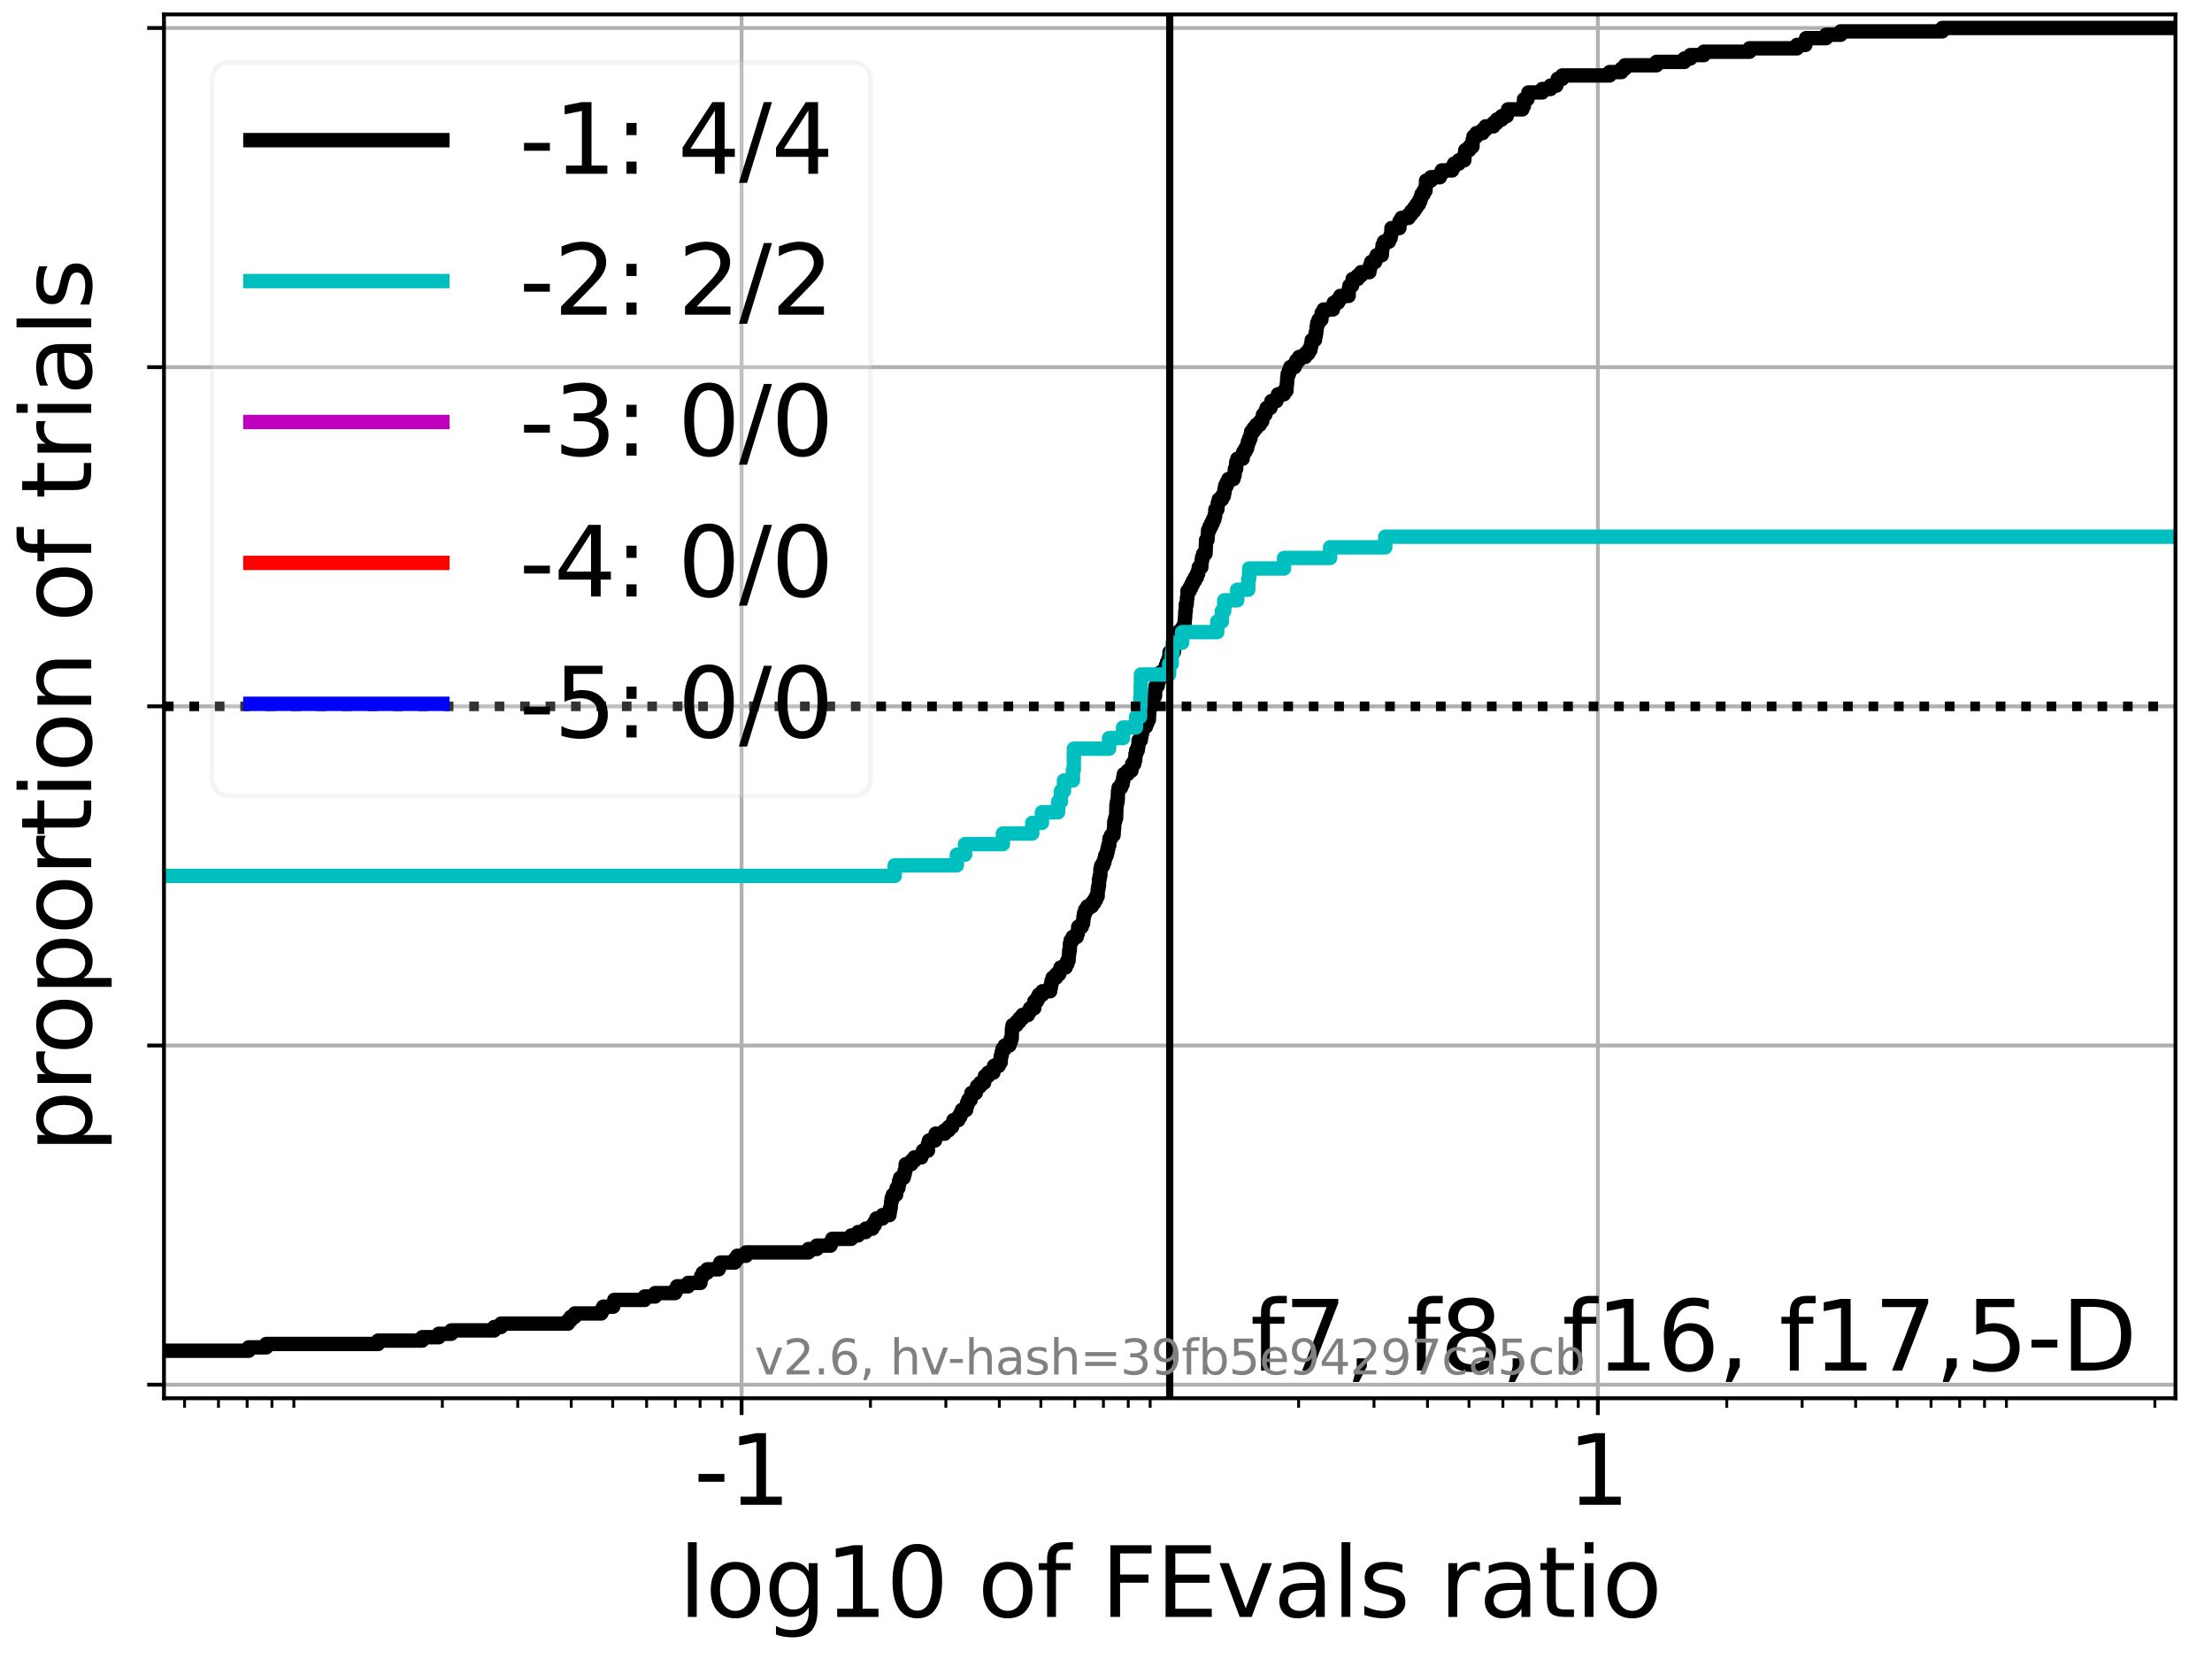 <?xml version="1.0" encoding="utf-8" standalone="no"?>
<!DOCTYPE svg PUBLIC "-//W3C//DTD SVG 1.1//EN"
  "http://www.w3.org/Graphics/SVG/1.1/DTD/svg11.dtd">
<svg xmlns:xlink="http://www.w3.org/1999/xlink" width="460.8pt" height="345.6pt" viewBox="0 0 460.8 345.6" xmlns="http://www.w3.org/2000/svg" version="1.1">
 <defs>
  <style type="text/css">*{stroke-linejoin: round; stroke-linecap: butt}</style>
 </defs>
 <g id="figure_1">
  <g id="patch_1">
   <path d="M 0 345.6 
L 460.8 345.6 
L 460.8 0 
L 0 0 
z
" style="fill: #ffffff"/>
  </g>
  <g id="axes_1">
   <g id="patch_2">
    <path d="M 34.16 291.28 
L 453.192 291.28 
L 453.192 3 
L 34.16 3 
z
" style="fill: #ffffff"/>
   </g>
   <g id="matplotlib.axis_1">
    <g id="xtick_1">
     <g id="line2d_1">
      <path d="M 154.487 291.28 
L 154.487 3 
" clip-path="url(#p3aa8462327)" style="fill: none; stroke: #b0b0b0; stroke-width: 0.8; stroke-linecap: square"/>
     </g>
     <g id="line2d_2">
      <defs>
       <path id="m2426925af8" d="M 0 0 
L 0 3.5 
" style="stroke: #000000; stroke-width: 0.8"/>
      </defs>
      <g>
       <use xlink:href="#m2426925af8" x="154.487" y="291.28" style="stroke: #000000; stroke-width: 0.8"/>
      </g>
     </g>
     <g id="text_1">
      <!-- -1 -->
      <g transform="translate(144.516 313.477) scale(0.2 -0.2)">
       <defs>
        <path id="DejaVuSans-2d" d="M 313 2009 
L 1997 2009 
L 1997 1497 
L 313 1497 
L 313 2009 
z
" transform="scale(0.016)"/>
        <path id="DejaVuSans-31" d="M 794 531 
L 1825 531 
L 1825 4091 
L 703 3866 
L 703 4441 
L 1819 4666 
L 2450 4666 
L 2450 531 
L 3481 531 
L 3481 0 
L 794 0 
L 794 531 
z
" transform="scale(0.016)"/>
       </defs>
       <use xlink:href="#DejaVuSans-2d"/>
       <use xlink:href="#DejaVuSans-31" x="36.084"/>
      </g>
     </g>
    </g>
    <g id="xtick_2">
     <g id="line2d_3">
      <path d="M 332.865 291.28 
L 332.865 3 
" clip-path="url(#p3aa8462327)" style="fill: none; stroke: #b0b0b0; stroke-width: 0.8; stroke-linecap: square"/>
     </g>
     <g id="line2d_4">
      <g>
       <use xlink:href="#m2426925af8" x="332.865" y="291.28" style="stroke: #000000; stroke-width: 0.8"/>
      </g>
     </g>
     <g id="text_2">
      <!-- 1 -->
      <g transform="translate(326.503 313.477) scale(0.2 -0.2)">
       <use xlink:href="#DejaVuSans-31"/>
      </g>
     </g>
    </g>
    <g id="xtick_3">
     <g id="line2d_5">
      <defs>
       <path id="m8477a45c87" d="M 0 0 
L 0 2 
" style="stroke: #000000; stroke-width: 0.6"/>
      </defs>
      <g>
       <use xlink:href="#m8477a45c87" x="38.448" y="291.28" style="stroke: #000000; stroke-width: 0.6"/>
      </g>
     </g>
    </g>
    <g id="xtick_4">
     <g id="line2d_6">
      <g>
       <use xlink:href="#m8477a45c87" x="45.511" y="291.28" style="stroke: #000000; stroke-width: 0.6"/>
      </g>
     </g>
    </g>
    <g id="xtick_5">
     <g id="line2d_7">
      <g>
       <use xlink:href="#m8477a45c87" x="51.482" y="291.28" style="stroke: #000000; stroke-width: 0.6"/>
      </g>
     </g>
    </g>
    <g id="xtick_6">
     <g id="line2d_8">
      <g>
       <use xlink:href="#m8477a45c87" x="56.654" y="291.28" style="stroke: #000000; stroke-width: 0.6"/>
      </g>
     </g>
    </g>
    <g id="xtick_7">
     <g id="line2d_9">
      <g>
       <use xlink:href="#m8477a45c87" x="61.216" y="291.28" style="stroke: #000000; stroke-width: 0.6"/>
      </g>
     </g>
    </g>
    <g id="xtick_8">
     <g id="line2d_10">
      <g>
       <use xlink:href="#m8477a45c87" x="92.146" y="291.28" style="stroke: #000000; stroke-width: 0.6"/>
      </g>
     </g>
    </g>
    <g id="xtick_9">
     <g id="line2d_11">
      <g>
       <use xlink:href="#m8477a45c87" x="107.851" y="291.28" style="stroke: #000000; stroke-width: 0.6"/>
      </g>
     </g>
    </g>
    <g id="xtick_10">
     <g id="line2d_12">
      <g>
       <use xlink:href="#m8477a45c87" x="118.995" y="291.28" style="stroke: #000000; stroke-width: 0.6"/>
      </g>
     </g>
    </g>
    <g id="xtick_11">
     <g id="line2d_13">
      <g>
       <use xlink:href="#m8477a45c87" x="127.638" y="291.28" style="stroke: #000000; stroke-width: 0.6"/>
      </g>
     </g>
    </g>
    <g id="xtick_12">
     <g id="line2d_14">
      <g>
       <use xlink:href="#m8477a45c87" x="134.7" y="291.28" style="stroke: #000000; stroke-width: 0.6"/>
      </g>
     </g>
    </g>
    <g id="xtick_13">
     <g id="line2d_15">
      <g>
       <use xlink:href="#m8477a45c87" x="140.671" y="291.28" style="stroke: #000000; stroke-width: 0.6"/>
      </g>
     </g>
    </g>
    <g id="xtick_14">
     <g id="line2d_16">
      <g>
       <use xlink:href="#m8477a45c87" x="145.843" y="291.28" style="stroke: #000000; stroke-width: 0.6"/>
      </g>
     </g>
    </g>
    <g id="xtick_15">
     <g id="line2d_17">
      <g>
       <use xlink:href="#m8477a45c87" x="150.406" y="291.28" style="stroke: #000000; stroke-width: 0.6"/>
      </g>
     </g>
    </g>
    <g id="xtick_16">
     <g id="line2d_18">
      <g>
       <use xlink:href="#m8477a45c87" x="181.335" y="291.28" style="stroke: #000000; stroke-width: 0.6"/>
      </g>
     </g>
    </g>
    <g id="xtick_17">
     <g id="line2d_19">
      <g>
       <use xlink:href="#m8477a45c87" x="197.041" y="291.28" style="stroke: #000000; stroke-width: 0.6"/>
      </g>
     </g>
    </g>
    <g id="xtick_18">
     <g id="line2d_20">
      <g>
       <use xlink:href="#m8477a45c87" x="208.184" y="291.28" style="stroke: #000000; stroke-width: 0.6"/>
      </g>
     </g>
    </g>
    <g id="xtick_19">
     <g id="line2d_21">
      <g>
       <use xlink:href="#m8477a45c87" x="216.827" y="291.28" style="stroke: #000000; stroke-width: 0.6"/>
      </g>
     </g>
    </g>
    <g id="xtick_20">
     <g id="line2d_22">
      <g>
       <use xlink:href="#m8477a45c87" x="223.889" y="291.28" style="stroke: #000000; stroke-width: 0.6"/>
      </g>
     </g>
    </g>
    <g id="xtick_21">
     <g id="line2d_23">
      <g>
       <use xlink:href="#m8477a45c87" x="229.86" y="291.28" style="stroke: #000000; stroke-width: 0.6"/>
      </g>
     </g>
    </g>
    <g id="xtick_22">
     <g id="line2d_24">
      <g>
       <use xlink:href="#m8477a45c87" x="235.033" y="291.28" style="stroke: #000000; stroke-width: 0.6"/>
      </g>
     </g>
    </g>
    <g id="xtick_23">
     <g id="line2d_25">
      <g>
       <use xlink:href="#m8477a45c87" x="239.595" y="291.28" style="stroke: #000000; stroke-width: 0.6"/>
      </g>
     </g>
    </g>
    <g id="xtick_24">
     <g id="line2d_26">
      <g>
       <use xlink:href="#m8477a45c87" x="270.525" y="291.28" style="stroke: #000000; stroke-width: 0.6"/>
      </g>
     </g>
    </g>
    <g id="xtick_25">
     <g id="line2d_27">
      <g>
       <use xlink:href="#m8477a45c87" x="286.23" y="291.28" style="stroke: #000000; stroke-width: 0.6"/>
      </g>
     </g>
    </g>
    <g id="xtick_26">
     <g id="line2d_28">
      <g>
       <use xlink:href="#m8477a45c87" x="297.373" y="291.28" style="stroke: #000000; stroke-width: 0.6"/>
      </g>
     </g>
    </g>
    <g id="xtick_27">
     <g id="line2d_29">
      <g>
       <use xlink:href="#m8477a45c87" x="306.017" y="291.28" style="stroke: #000000; stroke-width: 0.6"/>
      </g>
     </g>
    </g>
    <g id="xtick_28">
     <g id="line2d_30">
      <g>
       <use xlink:href="#m8477a45c87" x="313.079" y="291.28" style="stroke: #000000; stroke-width: 0.6"/>
      </g>
     </g>
    </g>
    <g id="xtick_29">
     <g id="line2d_31">
      <g>
       <use xlink:href="#m8477a45c87" x="319.05" y="291.28" style="stroke: #000000; stroke-width: 0.6"/>
      </g>
     </g>
    </g>
    <g id="xtick_30">
     <g id="line2d_32">
      <g>
       <use xlink:href="#m8477a45c87" x="324.222" y="291.28" style="stroke: #000000; stroke-width: 0.6"/>
      </g>
     </g>
    </g>
    <g id="xtick_31">
     <g id="line2d_33">
      <g>
       <use xlink:href="#m8477a45c87" x="328.784" y="291.28" style="stroke: #000000; stroke-width: 0.6"/>
      </g>
     </g>
    </g>
    <g id="xtick_32">
     <g id="line2d_34">
      <g>
       <use xlink:href="#m8477a45c87" x="359.714" y="291.28" style="stroke: #000000; stroke-width: 0.6"/>
      </g>
     </g>
    </g>
    <g id="xtick_33">
     <g id="line2d_35">
      <g>
       <use xlink:href="#m8477a45c87" x="375.42" y="291.28" style="stroke: #000000; stroke-width: 0.6"/>
      </g>
     </g>
    </g>
    <g id="xtick_34">
     <g id="line2d_36">
      <g>
       <use xlink:href="#m8477a45c87" x="386.563" y="291.28" style="stroke: #000000; stroke-width: 0.6"/>
      </g>
     </g>
    </g>
    <g id="xtick_35">
     <g id="line2d_37">
      <g>
       <use xlink:href="#m8477a45c87" x="395.206" y="291.28" style="stroke: #000000; stroke-width: 0.6"/>
      </g>
     </g>
    </g>
    <g id="xtick_36">
     <g id="line2d_38">
      <g>
       <use xlink:href="#m8477a45c87" x="402.268" y="291.28" style="stroke: #000000; stroke-width: 0.6"/>
      </g>
     </g>
    </g>
    <g id="xtick_37">
     <g id="line2d_39">
      <g>
       <use xlink:href="#m8477a45c87" x="408.239" y="291.28" style="stroke: #000000; stroke-width: 0.6"/>
      </g>
     </g>
    </g>
    <g id="xtick_38">
     <g id="line2d_40">
      <g>
       <use xlink:href="#m8477a45c87" x="413.411" y="291.28" style="stroke: #000000; stroke-width: 0.6"/>
      </g>
     </g>
    </g>
    <g id="xtick_39">
     <g id="line2d_41">
      <g>
       <use xlink:href="#m8477a45c87" x="417.974" y="291.28" style="stroke: #000000; stroke-width: 0.6"/>
      </g>
     </g>
    </g>
    <g id="xtick_40">
     <g id="line2d_42">
      <g>
       <use xlink:href="#m8477a45c87" x="448.904" y="291.28" style="stroke: #000000; stroke-width: 0.6"/>
      </g>
     </g>
    </g>
    <g id="text_3">
     <!-- log10 of FEvals ratio -->
     <g transform="translate(141.371 336.833) scale(0.2 -0.2)">
      <defs>
       <path id="DejaVuSans-6c" d="M 603 4863 
L 1178 4863 
L 1178 0 
L 603 0 
L 603 4863 
z
" transform="scale(0.016)"/>
       <path id="DejaVuSans-6f" d="M 1959 3097 
Q 1497 3097 1228 2736 
Q 959 2375 959 1747 
Q 959 1119 1226 758 
Q 1494 397 1959 397 
Q 2419 397 2687 759 
Q 2956 1122 2956 1747 
Q 2956 2369 2687 2733 
Q 2419 3097 1959 3097 
z
M 1959 3584 
Q 2709 3584 3137 3096 
Q 3566 2609 3566 1747 
Q 3566 888 3137 398 
Q 2709 -91 1959 -91 
Q 1206 -91 779 398 
Q 353 888 353 1747 
Q 353 2609 779 3096 
Q 1206 3584 1959 3584 
z
" transform="scale(0.016)"/>
       <path id="DejaVuSans-67" d="M 2906 1791 
Q 2906 2416 2648 2759 
Q 2391 3103 1925 3103 
Q 1463 3103 1205 2759 
Q 947 2416 947 1791 
Q 947 1169 1205 825 
Q 1463 481 1925 481 
Q 2391 481 2648 825 
Q 2906 1169 2906 1791 
z
M 3481 434 
Q 3481 -459 3084 -895 
Q 2688 -1331 1869 -1331 
Q 1566 -1331 1297 -1286 
Q 1028 -1241 775 -1147 
L 775 -588 
Q 1028 -725 1275 -790 
Q 1522 -856 1778 -856 
Q 2344 -856 2625 -561 
Q 2906 -266 2906 331 
L 2906 616 
Q 2728 306 2450 153 
Q 2172 0 1784 0 
Q 1141 0 747 490 
Q 353 981 353 1791 
Q 353 2603 747 3093 
Q 1141 3584 1784 3584 
Q 2172 3584 2450 3431 
Q 2728 3278 2906 2969 
L 2906 3500 
L 3481 3500 
L 3481 434 
z
" transform="scale(0.016)"/>
       <path id="DejaVuSans-30" d="M 2034 4250 
Q 1547 4250 1301 3770 
Q 1056 3291 1056 2328 
Q 1056 1369 1301 889 
Q 1547 409 2034 409 
Q 2525 409 2770 889 
Q 3016 1369 3016 2328 
Q 3016 3291 2770 3770 
Q 2525 4250 2034 4250 
z
M 2034 4750 
Q 2819 4750 3233 4129 
Q 3647 3509 3647 2328 
Q 3647 1150 3233 529 
Q 2819 -91 2034 -91 
Q 1250 -91 836 529 
Q 422 1150 422 2328 
Q 422 3509 836 4129 
Q 1250 4750 2034 4750 
z
" transform="scale(0.016)"/>
       <path id="DejaVuSans-20" transform="scale(0.016)"/>
       <path id="DejaVuSans-66" d="M 2375 4863 
L 2375 4384 
L 1825 4384 
Q 1516 4384 1395 4259 
Q 1275 4134 1275 3809 
L 1275 3500 
L 2222 3500 
L 2222 3053 
L 1275 3053 
L 1275 0 
L 697 0 
L 697 3053 
L 147 3053 
L 147 3500 
L 697 3500 
L 697 3744 
Q 697 4328 969 4595 
Q 1241 4863 1831 4863 
L 2375 4863 
z
" transform="scale(0.016)"/>
       <path id="DejaVuSans-46" d="M 628 4666 
L 3309 4666 
L 3309 4134 
L 1259 4134 
L 1259 2759 
L 3109 2759 
L 3109 2228 
L 1259 2228 
L 1259 0 
L 628 0 
L 628 4666 
z
" transform="scale(0.016)"/>
       <path id="DejaVuSans-45" d="M 628 4666 
L 3578 4666 
L 3578 4134 
L 1259 4134 
L 1259 2753 
L 3481 2753 
L 3481 2222 
L 1259 2222 
L 1259 531 
L 3634 531 
L 3634 0 
L 628 0 
L 628 4666 
z
" transform="scale(0.016)"/>
       <path id="DejaVuSans-76" d="M 191 3500 
L 800 3500 
L 1894 563 
L 2988 3500 
L 3597 3500 
L 2284 0 
L 1503 0 
L 191 3500 
z
" transform="scale(0.016)"/>
       <path id="DejaVuSans-61" d="M 2194 1759 
Q 1497 1759 1228 1600 
Q 959 1441 959 1056 
Q 959 750 1161 570 
Q 1363 391 1709 391 
Q 2188 391 2477 730 
Q 2766 1069 2766 1631 
L 2766 1759 
L 2194 1759 
z
M 3341 1997 
L 3341 0 
L 2766 0 
L 2766 531 
Q 2569 213 2275 61 
Q 1981 -91 1556 -91 
Q 1019 -91 701 211 
Q 384 513 384 1019 
Q 384 1609 779 1909 
Q 1175 2209 1959 2209 
L 2766 2209 
L 2766 2266 
Q 2766 2663 2505 2880 
Q 2244 3097 1772 3097 
Q 1472 3097 1187 3025 
Q 903 2953 641 2809 
L 641 3341 
Q 956 3463 1253 3523 
Q 1550 3584 1831 3584 
Q 2591 3584 2966 3190 
Q 3341 2797 3341 1997 
z
" transform="scale(0.016)"/>
       <path id="DejaVuSans-73" d="M 2834 3397 
L 2834 2853 
Q 2591 2978 2328 3040 
Q 2066 3103 1784 3103 
Q 1356 3103 1142 2972 
Q 928 2841 928 2578 
Q 928 2378 1081 2264 
Q 1234 2150 1697 2047 
L 1894 2003 
Q 2506 1872 2764 1633 
Q 3022 1394 3022 966 
Q 3022 478 2636 193 
Q 2250 -91 1575 -91 
Q 1294 -91 989 -36 
Q 684 19 347 128 
L 347 722 
Q 666 556 975 473 
Q 1284 391 1588 391 
Q 1994 391 2212 530 
Q 2431 669 2431 922 
Q 2431 1156 2273 1281 
Q 2116 1406 1581 1522 
L 1381 1569 
Q 847 1681 609 1914 
Q 372 2147 372 2553 
Q 372 3047 722 3315 
Q 1072 3584 1716 3584 
Q 2034 3584 2315 3537 
Q 2597 3491 2834 3397 
z
" transform="scale(0.016)"/>
       <path id="DejaVuSans-72" d="M 2631 2963 
Q 2534 3019 2420 3045 
Q 2306 3072 2169 3072 
Q 1681 3072 1420 2755 
Q 1159 2438 1159 1844 
L 1159 0 
L 581 0 
L 581 3500 
L 1159 3500 
L 1159 2956 
Q 1341 3275 1631 3429 
Q 1922 3584 2338 3584 
Q 2397 3584 2469 3576 
Q 2541 3569 2628 3553 
L 2631 2963 
z
" transform="scale(0.016)"/>
       <path id="DejaVuSans-74" d="M 1172 4494 
L 1172 3500 
L 2356 3500 
L 2356 3053 
L 1172 3053 
L 1172 1153 
Q 1172 725 1289 603 
Q 1406 481 1766 481 
L 2356 481 
L 2356 0 
L 1766 0 
Q 1100 0 847 248 
Q 594 497 594 1153 
L 594 3053 
L 172 3053 
L 172 3500 
L 594 3500 
L 594 4494 
L 1172 4494 
z
" transform="scale(0.016)"/>
       <path id="DejaVuSans-69" d="M 603 3500 
L 1178 3500 
L 1178 0 
L 603 0 
L 603 3500 
z
M 603 4863 
L 1178 4863 
L 1178 4134 
L 603 4134 
L 603 4863 
z
" transform="scale(0.016)"/>
      </defs>
      <use xlink:href="#DejaVuSans-6c"/>
      <use xlink:href="#DejaVuSans-6f" x="27.783"/>
      <use xlink:href="#DejaVuSans-67" x="88.965"/>
      <use xlink:href="#DejaVuSans-31" x="152.441"/>
      <use xlink:href="#DejaVuSans-30" x="216.064"/>
      <use xlink:href="#DejaVuSans-20" x="279.688"/>
      <use xlink:href="#DejaVuSans-6f" x="311.475"/>
      <use xlink:href="#DejaVuSans-66" x="372.656"/>
      <use xlink:href="#DejaVuSans-20" x="407.861"/>
      <use xlink:href="#DejaVuSans-46" x="439.648"/>
      <use xlink:href="#DejaVuSans-45" x="497.168"/>
      <use xlink:href="#DejaVuSans-76" x="560.352"/>
      <use xlink:href="#DejaVuSans-61" x="619.531"/>
      <use xlink:href="#DejaVuSans-6c" x="680.811"/>
      <use xlink:href="#DejaVuSans-73" x="708.594"/>
      <use xlink:href="#DejaVuSans-20" x="760.693"/>
      <use xlink:href="#DejaVuSans-72" x="792.48"/>
      <use xlink:href="#DejaVuSans-61" x="833.594"/>
      <use xlink:href="#DejaVuSans-74" x="894.873"/>
      <use xlink:href="#DejaVuSans-69" x="934.082"/>
      <use xlink:href="#DejaVuSans-6f" x="961.865"/>
     </g>
    </g>
   </g>
   <g id="matplotlib.axis_2">
    <g id="ytick_1">
     <g id="line2d_43">
      <path d="M 34.16 288.454 
L 453.192 288.454 
" clip-path="url(#p3aa8462327)" style="fill: none; stroke: #b0b0b0; stroke-width: 0.8; stroke-linecap: square"/>
     </g>
     <g id="line2d_44">
      <defs>
       <path id="m17d47f531b" d="M 0 0 
L -3.5 0 
" style="stroke: #000000; stroke-width: 0.8"/>
      </defs>
      <g>
       <use xlink:href="#m17d47f531b" x="34.16" y="288.454" style="stroke: #000000; stroke-width: 0.8"/>
      </g>
     </g>
    </g>
    <g id="ytick_2">
     <g id="line2d_45">
      <path d="M 34.16 217.797 
L 453.192 217.797 
" clip-path="url(#p3aa8462327)" style="fill: none; stroke: #b0b0b0; stroke-width: 0.8; stroke-linecap: square"/>
     </g>
     <g id="line2d_46">
      <g>
       <use xlink:href="#m17d47f531b" x="34.16" y="217.797" style="stroke: #000000; stroke-width: 0.8"/>
      </g>
     </g>
    </g>
    <g id="ytick_3">
     <g id="line2d_47">
      <path d="M 34.16 147.14 
L 453.192 147.14 
" clip-path="url(#p3aa8462327)" style="fill: none; stroke: #b0b0b0; stroke-width: 0.8; stroke-linecap: square"/>
     </g>
     <g id="line2d_48">
      <g>
       <use xlink:href="#m17d47f531b" x="34.16" y="147.14" style="stroke: #000000; stroke-width: 0.8"/>
      </g>
     </g>
    </g>
    <g id="ytick_4">
     <g id="line2d_49">
      <path d="M 34.16 76.483 
L 453.192 76.483 
" clip-path="url(#p3aa8462327)" style="fill: none; stroke: #b0b0b0; stroke-width: 0.8; stroke-linecap: square"/>
     </g>
     <g id="line2d_50">
      <g>
       <use xlink:href="#m17d47f531b" x="34.16" y="76.483" style="stroke: #000000; stroke-width: 0.8"/>
      </g>
     </g>
    </g>
    <g id="ytick_5">
     <g id="line2d_51">
      <path d="M 34.16 5.826 
L 453.192 5.826 
" clip-path="url(#p3aa8462327)" style="fill: none; stroke: #b0b0b0; stroke-width: 0.8; stroke-linecap: square"/>
     </g>
     <g id="line2d_52">
      <g>
       <use xlink:href="#m17d47f531b" x="34.16" y="5.826" style="stroke: #000000; stroke-width: 0.8"/>
      </g>
     </g>
    </g>
    <g id="text_4">
     <!-- proportion of trials -->
     <g transform="translate(19.001 240.146) rotate(-90) scale(0.2 -0.2)">
      <defs>
       <path id="DejaVuSans-70" d="M 1159 525 
L 1159 -1331 
L 581 -1331 
L 581 3500 
L 1159 3500 
L 1159 2969 
Q 1341 3281 1617 3432 
Q 1894 3584 2278 3584 
Q 2916 3584 3314 3078 
Q 3713 2572 3713 1747 
Q 3713 922 3314 415 
Q 2916 -91 2278 -91 
Q 1894 -91 1617 61 
Q 1341 213 1159 525 
z
M 3116 1747 
Q 3116 2381 2855 2742 
Q 2594 3103 2138 3103 
Q 1681 3103 1420 2742 
Q 1159 2381 1159 1747 
Q 1159 1113 1420 752 
Q 1681 391 2138 391 
Q 2594 391 2855 752 
Q 3116 1113 3116 1747 
z
" transform="scale(0.016)"/>
       <path id="DejaVuSans-6e" d="M 3513 2113 
L 3513 0 
L 2938 0 
L 2938 2094 
Q 2938 2591 2744 2837 
Q 2550 3084 2163 3084 
Q 1697 3084 1428 2787 
Q 1159 2491 1159 1978 
L 1159 0 
L 581 0 
L 581 3500 
L 1159 3500 
L 1159 2956 
Q 1366 3272 1645 3428 
Q 1925 3584 2291 3584 
Q 2894 3584 3203 3211 
Q 3513 2838 3513 2113 
z
" transform="scale(0.016)"/>
      </defs>
      <use xlink:href="#DejaVuSans-70"/>
      <use xlink:href="#DejaVuSans-72" x="63.477"/>
      <use xlink:href="#DejaVuSans-6f" x="102.34"/>
      <use xlink:href="#DejaVuSans-70" x="163.521"/>
      <use xlink:href="#DejaVuSans-6f" x="226.998"/>
      <use xlink:href="#DejaVuSans-72" x="288.18"/>
      <use xlink:href="#DejaVuSans-74" x="329.293"/>
      <use xlink:href="#DejaVuSans-69" x="368.502"/>
      <use xlink:href="#DejaVuSans-6f" x="396.285"/>
      <use xlink:href="#DejaVuSans-6e" x="457.467"/>
      <use xlink:href="#DejaVuSans-20" x="520.846"/>
      <use xlink:href="#DejaVuSans-6f" x="552.633"/>
      <use xlink:href="#DejaVuSans-66" x="613.814"/>
      <use xlink:href="#DejaVuSans-20" x="649.02"/>
      <use xlink:href="#DejaVuSans-74" x="680.807"/>
      <use xlink:href="#DejaVuSans-72" x="720.016"/>
      <use xlink:href="#DejaVuSans-69" x="761.129"/>
      <use xlink:href="#DejaVuSans-61" x="788.912"/>
      <use xlink:href="#DejaVuSans-6c" x="850.191"/>
      <use xlink:href="#DejaVuSans-73" x="877.975"/>
     </g>
    </g>
   </g>
   <g id="line2d_53">
    <path d="M 34.16 281.388 
L 51.801 281.388 
L 51.801 280.681 
L 55.465 280.681 
L 55.465 279.975 
L 78.765 279.975 
L 78.765 279.268 
L 87.957 279.268 
L 87.957 278.562 
L 91.399 278.562 
L 91.399 277.855 
L 94.004 277.855 
L 94.004 277.149 
L 102.948 277.149 
L 102.948 276.442 
L 104.367 276.442 
L 104.367 275.735 
L 118.326 275.735 
L 118.326 275.029 
L 118.917 275.029 
L 118.917 274.322 
L 119.746 274.322 
L 119.746 273.616 
L 125.255 273.616 
L 125.255 272.909 
L 125.671 272.909 
L 125.671 272.203 
L 127.74 272.203 
L 127.74 271.496 
L 127.965 271.496 
L 127.965 270.79 
L 134.295 270.79 
L 134.295 270.083 
L 136.473 270.083 
L 136.473 269.376 
L 140.634 269.376 
L 140.634 268.67 
L 141.049 268.67 
L 141.049 267.963 
L 143.343 267.963 
L 143.343 267.257 
L 145.911 267.257 
L 145.911 266.55 
L 146.048 266.55 
L 146.048 265.844 
L 146.404 265.844 
L 146.404 265.137 
L 147.302 265.137 
L 147.302 264.43 
L 149.712 264.43 
L 149.712 263.724 
L 150.068 263.724 
L 150.068 263.017 
L 153.049 263.017 
L 153.049 262.311 
L 153.58 262.311 
L 153.58 261.604 
L 155.413 261.604 
L 155.413 260.898 
L 168.427 260.898 
L 168.427 260.191 
L 170.16 260.191 
L 170.16 259.484 
L 173.012 259.484 
L 173.012 258.778 
L 173.368 258.778 
L 173.368 258.071 
L 177.333 258.071 
L 177.333 257.365 
L 178.752 257.365 
L 178.752 256.658 
L 180.336 256.658 
L 180.336 255.952 
L 181.727 255.952 
L 181.727 255.245 
L 182.204 255.245 
L 182.204 254.538 
L 182.56 254.538 
L 182.56 253.832 
L 183.849 253.832 
L 183.849 253.125 
L 185.285 253.125 
L 185.285 252.419 
L 185.399 252.419 
L 185.399 251.712 
L 185.538 251.712 
L 185.646 250.299 
L 185.746 250.299 
L 185.746 249.592 
L 186.002 249.592 
L 186.002 248.886 
L 186.677 248.886 
L 186.677 248.179 
L 186.791 248.179 
L 186.791 247.473 
L 187.166 247.473 
L 187.166 246.766 
L 187.289 246.766 
L 187.289 246.06 
L 187.514 246.06 
L 187.514 245.353 
L 188.251 245.353 
L 188.251 244.646 
L 188.442 244.646 
L 188.442 243.94 
L 188.607 243.94 
L 188.681 242.527 
L 189.838 242.527 
L 189.838 241.82 
L 190.47 241.82 
L 190.47 241.114 
L 191.92 241.114 
L 191.92 240.407 
L 192.267 240.407 
L 192.267 239.7 
L 193.301 239.7 
L 193.311 238.287 
L 193.531 238.287 
L 193.531 237.581 
L 194.788 237.581 
L 194.788 236.874 
L 194.902 236.874 
L 194.902 236.168 
L 196.792 236.168 
L 196.792 235.461 
L 197.635 235.461 
L 197.635 234.755 
L 198.336 234.755 
L 198.336 234.048 
L 198.618 234.048 
L 198.618 233.341 
L 199.64 233.341 
L 199.64 232.635 
L 200.055 232.635 
L 200.055 231.928 
L 200.379 231.928 
L 200.379 231.222 
L 201.262 231.222 
L 201.262 230.515 
L 201.423 230.515 
L 201.423 229.809 
L 201.715 229.809 
L 201.715 229.102 
L 202.227 229.102 
L 202.227 228.395 
L 202.35 228.395 
L 202.35 227.689 
L 203.27 227.689 
L 203.27 226.982 
L 203.524 226.982 
L 203.524 226.276 
L 204.204 226.276 
L 204.204 225.569 
L 205.007 225.569 
L 205.007 224.863 
L 205.163 224.863 
L 205.163 224.156 
L 205.849 224.156 
L 205.849 223.449 
L 206.934 223.449 
L 206.934 222.743 
L 207.076 222.743 
L 207.076 222.036 
L 208.054 222.036 
L 208.054 221.33 
L 208.469 221.33 
L 208.495 219.917 
L 208.671 219.917 
L 208.671 219.21 
L 208.827 219.21 
L 208.827 218.503 
L 209.325 218.503 
L 209.325 217.797 
L 210.273 217.797 
L 210.273 217.09 
L 210.555 217.09 
L 210.555 216.384 
L 210.752 216.384 
L 210.813 214.264 
L 210.932 214.264 
L 210.932 213.557 
L 211.754 213.557 
L 211.754 212.851 
L 212.364 212.851 
L 212.364 212.144 
L 212.99 212.144 
L 212.99 211.438 
L 214.164 211.438 
L 214.164 210.731 
L 214.577 210.731 
L 214.577 210.025 
L 215.46 210.025 
L 215.462 208.611 
L 216.028 208.611 
L 216.028 207.905 
L 216.413 207.905 
L 216.413 207.198 
L 217.154 207.198 
L 217.154 206.492 
L 218.773 206.492 
L 218.773 205.785 
L 218.906 205.785 
L 218.906 205.079 
L 219.04 205.079 
L 219.04 204.372 
L 219.285 204.372 
L 219.285 203.665 
L 220.005 203.665 
L 220.005 202.959 
L 220.646 202.959 
L 220.646 202.252 
L 220.928 202.252 
L 220.928 201.546 
L 221.987 201.546 
L 221.987 200.839 
L 222.343 200.839 
L 222.343 200.133 
L 222.597 200.133 
L 222.688 198.72 
L 222.73 198.72 
L 222.73 198.013 
L 222.864 198.013 
L 222.883 196.6 
L 223.044 196.6 
L 223.044 195.893 
L 223.447 195.893 
L 223.447 195.187 
L 224.3 195.187 
L 224.3 194.48 
L 224.537 194.48 
L 224.614 193.067 
L 225.354 193.067 
L 225.354 192.36 
L 225.636 192.36 
L 225.72 190.947 
L 225.834 190.947 
L 225.834 190.241 
L 226.052 190.241 
L 226.052 189.534 
L 226.513 189.534 
L 226.513 188.828 
L 227.434 188.828 
L 227.434 188.121 
L 227.956 188.121 
L 227.956 187.414 
L 228.35 187.414 
L 228.35 186.708 
L 228.666 186.708 
L 228.679 185.295 
L 228.799 185.295 
L 228.799 184.588 
L 228.933 184.588 
L 228.948 183.175 
L 229.081 183.175 
L 229.081 182.468 
L 229.215 182.468 
L 229.245 181.055 
L 229.383 181.055 
L 229.383 180.349 
L 229.798 180.349 
L 229.798 179.642 
L 230.06 179.642 
L 230.06 178.936 
L 230.234 178.936 
L 230.234 178.229 
L 230.542 178.229 
L 230.542 177.522 
L 230.72 177.522 
L 230.72 176.816 
L 230.875 176.816 
L 230.875 176.109 
L 231.076 176.109 
L 231.112 174.696 
L 231.451 174.696 
L 231.451 173.99 
L 231.971 173.99 
L 232.06 172.576 
L 232.093 172.576 
L 232.127 171.163 
L 232.294 171.163 
L 232.294 170.457 
L 232.504 170.457 
L 232.582 167.63 
L 232.691 167.63 
L 232.691 166.924 
L 232.824 166.924 
L 232.906 164.804 
L 233.02 164.804 
L 233.02 164.098 
L 233.536 164.098 
L 233.536 163.391 
L 233.855 163.391 
L 233.855 162.685 
L 233.988 162.685 
L 233.988 161.978 
L 234.122 161.978 
L 234.122 161.271 
L 234.91 161.271 
L 234.91 160.565 
L 235.687 160.565 
L 235.687 159.858 
L 235.847 159.858 
L 235.847 159.152 
L 236.289 159.152 
L 236.289 158.445 
L 236.473 158.445 
L 236.551 157.032 
L 236.69 157.032 
L 236.69 156.325 
L 237.009 156.325 
L 237.009 155.619 
L 237.124 155.619 
L 237.201 154.206 
L 237.652 154.206 
L 237.652 153.499 
L 237.77 153.499 
L 237.77 152.793 
L 237.917 152.793 
L 237.917 152.086 
L 238.109 152.086 
L 238.109 151.379 
L 238.723 151.379 
L 238.723 150.673 
L 239.013 150.673 
L 239.013 149.966 
L 239.328 149.966 
L 239.426 147.847 
L 239.54 147.847 
L 239.563 146.433 
L 240.229 146.433 
L 240.269 145.02 
L 240.615 145.02 
L 240.637 143.607 
L 240.751 143.607 
L 240.751 142.901 
L 241.163 142.901 
L 241.163 142.194 
L 241.319 142.194 
L 241.319 141.487 
L 241.62 141.487 
L 241.721 140.074 
L 242.641 140.074 
L 242.641 139.368 
L 242.868 139.368 
L 242.868 138.661 
L 243.112 138.661 
L 243.112 137.955 
L 243.431 137.955 
L 243.431 137.248 
L 243.595 137.248 
L 243.644 135.835 
L 244.544 135.835 
L 244.605 134.422 
L 244.761 134.422 
L 244.761 133.715 
L 245.357 133.715 
L 245.357 133.009 
L 245.473 133.009 
L 245.481 131.595 
L 246.179 131.595 
L 246.179 130.889 
L 246.608 130.889 
L 246.608 130.182 
L 246.743 130.182 
L 246.843 128.769 
L 246.877 128.769 
L 246.924 127.356 
L 247.01 127.356 
L 247.023 125.943 
L 247.21 125.943 
L 247.272 124.53 
L 247.359 124.53 
L 247.366 123.117 
L 247.827 123.117 
L 247.827 122.41 
L 248.183 122.41 
L 248.183 121.704 
L 248.52 121.704 
L 248.52 120.997 
L 248.923 120.997 
L 248.923 120.29 
L 249.317 120.29 
L 249.317 119.584 
L 249.589 119.584 
L 249.589 118.877 
L 249.732 118.877 
L 249.732 118.171 
L 250.252 118.171 
L 250.306 116.758 
L 250.42 116.758 
L 250.42 116.051 
L 250.659 116.051 
L 250.659 115.344 
L 251.129 115.344 
L 251.224 113.225 
L 251.243 113.225 
L 251.243 112.518 
L 251.529 112.518 
L 251.632 111.105 
L 251.671 111.105 
L 251.671 110.398 
L 251.962 110.398 
L 251.962 109.692 
L 252.31 109.692 
L 252.31 108.985 
L 252.658 108.985 
L 252.658 108.279 
L 252.958 108.279 
L 252.958 107.572 
L 253.133 107.572 
L 253.182 106.159 
L 253.597 106.159 
L 253.693 104.746 
L 253.885 104.746 
L 253.885 104.039 
L 254.567 104.039 
L 254.567 103.333 
L 254.945 103.333 
L 254.945 102.626 
L 255.078 102.626 
L 255.078 101.92 
L 255.212 101.92 
L 255.212 101.213 
L 255.532 101.213 
L 255.532 100.506 
L 255.892 100.506 
L 255.892 99.8 
L 256.941 99.8 
L 256.941 99.093 
L 257.177 99.093 
L 257.253 97.68 
L 257.517 97.68 
L 257.535 96.267 
L 257.763 96.267 
L 257.763 95.56 
L 258.86 95.56 
L 258.86 94.854 
L 258.997 94.854 
L 258.997 94.147 
L 259.412 94.147 
L 259.412 93.441 
L 259.788 93.441 
L 259.788 92.734 
L 259.962 92.734 
L 259.962 92.028 
L 260.224 92.028 
L 260.224 91.321 
L 260.5 91.321 
L 260.5 90.615 
L 260.64 90.615 
L 260.64 89.908 
L 261.144 89.908 
L 261.144 89.201 
L 261.707 89.201 
L 261.707 88.495 
L 262.441 88.495 
L 262.441 87.788 
L 262.934 87.788 
L 262.934 87.082 
L 263.104 87.082 
L 263.104 86.375 
L 263.586 86.375 
L 263.586 85.669 
L 263.868 85.669 
L 263.868 84.962 
L 264.67 84.962 
L 264.67 84.255 
L 264.855 84.255 
L 264.855 83.549 
L 265.905 83.549 
L 265.905 82.842 
L 266.221 82.842 
L 266.221 82.136 
L 267.477 82.136 
L 267.477 81.429 
L 267.982 81.429 
L 268.053 80.016 
L 268.116 80.016 
L 268.167 78.603 
L 268.249 78.603 
L 268.249 77.896 
L 268.521 77.896 
L 268.521 77.19 
L 268.775 77.19 
L 268.775 76.483 
L 269.692 76.483 
L 269.692 75.777 
L 270.057 75.777 
L 270.057 75.07 
L 270.613 75.07 
L 270.613 74.363 
L 271.898 74.363 
L 271.898 73.657 
L 272.559 73.657 
L 272.559 72.95 
L 272.975 72.95 
L 272.975 72.244 
L 273.134 72.244 
L 273.134 71.537 
L 273.268 71.537 
L 273.268 70.831 
L 273.925 70.831 
L 273.925 70.124 
L 274.058 70.124 
L 274.058 69.417 
L 274.192 69.417 
L 274.287 68.004 
L 274.401 68.004 
L 274.401 67.298 
L 274.688 67.298 
L 274.688 66.591 
L 275.269 66.591 
L 275.33 65.178 
L 275.74 65.178 
L 275.74 64.471 
L 277.68 64.471 
L 277.68 63.765 
L 277.841 63.765 
L 277.841 63.058 
L 278.733 63.058 
L 278.733 62.352 
L 279.209 62.352 
L 279.209 61.645 
L 280.946 61.645 
L 280.976 60.232 
L 281.102 60.232 
L 281.102 59.525 
L 281.663 59.525 
L 281.663 58.819 
L 281.784 58.819 
L 281.784 58.112 
L 282.836 58.112 
L 282.836 57.406 
L 283.531 57.406 
L 283.531 56.699 
L 285.264 56.699 
L 285.264 55.993 
L 285.412 55.993 
L 285.412 55.286 
L 285.628 55.286 
L 285.628 54.58 
L 286.464 54.58 
L 286.464 53.873 
L 286.791 53.873 
L 286.791 53.166 
L 287.849 53.166 
L 287.942 51.753 
L 288.018 51.753 
L 288.018 51.047 
L 288.303 51.047 
L 288.303 50.34 
L 289.342 50.34 
L 289.342 49.634 
L 289.679 49.634 
L 289.679 48.927 
L 289.835 48.927 
L 289.865 47.514 
L 291.512 47.514 
L 291.539 46.101 
L 291.953 46.101 
L 291.953 45.394 
L 293.445 45.394 
L 293.445 44.688 
L 293.997 44.688 
L 293.997 43.981 
L 294.598 43.981 
L 294.598 43.274 
L 295.081 43.274 
L 295.081 42.568 
L 295.581 42.568 
L 295.581 41.861 
L 295.903 41.861 
L 295.903 41.155 
L 296.133 41.155 
L 296.133 40.448 
L 296.569 40.448 
L 296.569 39.742 
L 296.956 39.742 
L 297.036 38.328 
L 297.073 38.328 
L 297.073 37.622 
L 298.086 37.622 
L 298.086 36.915 
L 299.953 36.915 
L 299.953 36.209 
L 300.353 36.209 
L 300.353 35.502 
L 302.512 35.502 
L 302.512 34.796 
L 302.902 34.796 
L 302.902 34.089 
L 303.901 34.089 
L 303.901 33.382 
L 305.049 33.382 
L 305.129 31.969 
L 305.25 31.969 
L 305.25 31.263 
L 306.072 31.263 
L 306.072 30.556 
L 306.742 30.556 
L 306.786 29.143 
L 306.942 29.143 
L 306.942 28.436 
L 307.564 28.436 
L 307.564 27.73 
L 308.845 27.73 
L 308.845 27.023 
L 309.476 27.023 
L 309.476 26.317 
L 311.104 26.317 
L 311.104 25.61 
L 311.822 25.61 
L 311.822 24.904 
L 312.828 24.904 
L 312.828 24.197 
L 313.88 24.197 
L 313.88 23.49 
L 314.143 23.49 
L 314.143 22.784 
L 317.13 22.784 
L 317.13 22.077 
L 317.464 22.077 
L 317.486 20.664 
L 318.208 20.664 
L 318.208 19.958 
L 318.397 19.958 
L 318.397 19.251 
L 321.282 19.251 
L 321.282 18.545 
L 322.997 18.545 
L 322.997 17.838 
L 324.212 17.838 
L 324.212 17.131 
L 324.489 17.131 
L 324.489 16.425 
L 325.439 16.425 
L 325.439 15.718 
L 335.315 15.718 
L 335.315 15.012 
L 337.774 15.012 
L 337.774 14.305 
L 338.507 14.305 
L 338.507 13.599 
L 345.081 13.599 
L 345.081 12.892 
L 350.896 12.892 
L 350.896 12.185 
L 352.123 12.185 
L 352.123 11.479 
L 354.931 11.479 
L 354.931 10.772 
L 364.458 10.772 
L 364.458 10.066 
L 374.352 10.066 
L 374.352 9.359 
L 376.089 9.359 
L 376.089 8.653 
L 376.245 8.653 
L 376.245 7.946 
L 380.408 7.946 
L 380.408 7.239 
L 383.446 7.239 
L 383.446 6.533 
L 404.619 6.533 
L 404.619 5.826 
L 453.192 5.826 
L 453.192 5.826 
" clip-path="url(#p3aa8462327)" style="fill: none; stroke: #000000; stroke-width: 3; stroke-linecap: square"/>
   </g>
   <g id="line2d_54">
    <path clip-path="url(#p3aa8462327)" style="fill: none; stroke: #000000; stroke-width: 3; stroke-linecap: square"/>
   </g>
   <g id="line2d_55">
    <path d="M 34.16 182.468 
L 186.385 182.468 
L 186.385 180.26 
L 199.33 180.26 
L 199.33 178.052 
L 201.043 178.052 
L 201.043 175.844 
L 208.926 175.844 
L 208.926 173.636 
L 215.035 173.636 
L 215.035 171.428 
L 217.05 171.428 
L 217.05 169.22 
L 220.417 169.22 
L 220.417 167.012 
L 221.001 167.012 
L 221.001 164.804 
L 221.639 164.804 
L 221.639 162.596 
L 223.504 162.596 
L 223.504 160.388 
L 223.691 160.388 
L 223.691 158.18 
L 223.705 158.18 
L 223.705 155.972 
L 231.041 155.972 
L 231.041 153.764 
L 233.946 153.764 
L 233.946 151.556 
L 236.651 151.556 
L 236.651 149.348 
L 237.495 149.348 
L 237.495 147.14 
L 237.571 147.14 
L 237.571 144.932 
L 237.645 144.932 
L 237.645 142.724 
L 237.683 142.724 
L 237.683 140.516 
L 243.542 140.516 
L 243.542 138.308 
L 244.099 138.308 
L 244.099 136.1 
L 244.287 136.1 
L 244.287 133.892 
L 246.247 133.892 
L 246.247 131.684 
L 253.577 131.684 
L 253.577 129.476 
L 254.544 129.476 
L 254.544 127.268 
L 255.033 127.268 
L 255.033 125.06 
L 257.737 125.06 
L 257.737 122.852 
L 260.031 122.852 
L 260.031 120.644 
L 260.218 120.644 
L 260.218 118.436 
L 267.489 118.436 
L 267.489 116.228 
L 277.085 116.228 
L 277.085 114.02 
L 288.576 114.02 
L 288.576 111.812 
L 453.192 111.812 
" clip-path="url(#p3aa8462327)" style="fill: none; stroke: #00bfbf; stroke-width: 3; stroke-linecap: square"/>
   </g>
   <g id="line2d_56">
    <path clip-path="url(#p3aa8462327)" style="fill: none; stroke: #00bfbf; stroke-width: 3; stroke-linecap: square"/>
   </g>
   <g id="line2d_57"/>
   <g id="line2d_58"/>
   <g id="line2d_59"/>
   <g id="line2d_60">
    <path d="M 243.676 291.28 
L 243.676 3 
" clip-path="url(#p3aa8462327)" style="fill: none; stroke: #000000; stroke-width: 1.5; stroke-linecap: square"/>
   </g>
   <g id="line2d_61">
    <path d="M 34.16 147.14 
L 453.192 147.14 
" clip-path="url(#p3aa8462327)" style="fill: none; stroke-dasharray: 2,3.3; stroke-dashoffset: 0; stroke: #000000; stroke-width: 2"/>
   </g>
   <g id="patch_3">
    <path d="M 34.16 291.28 
L 34.16 3 
" style="fill: none; stroke: #000000; stroke-width: 0.8; stroke-linejoin: miter; stroke-linecap: square"/>
   </g>
   <g id="patch_4">
    <path d="M 453.192 291.28 
L 453.192 3 
" style="fill: none; stroke: #000000; stroke-width: 0.8; stroke-linejoin: miter; stroke-linecap: square"/>
   </g>
   <g id="patch_5">
    <path d="M 34.16 291.28 
L 453.192 291.28 
" style="fill: none; stroke: #000000; stroke-width: 0.8; stroke-linejoin: miter; stroke-linecap: square"/>
   </g>
   <g id="patch_6">
    <path d="M 34.16 3 
L 453.192 3 
" style="fill: none; stroke: #000000; stroke-width: 0.8; stroke-linejoin: miter; stroke-linecap: square"/>
   </g>
   <g id="text_5">
    <!-- f7, f8, f16, f17,5-D -->
    <g transform="translate(260.464 285.514) scale(0.2 -0.2)">
     <defs>
      <path id="DejaVuSans-37" d="M 525 4666 
L 3525 4666 
L 3525 4397 
L 1831 0 
L 1172 0 
L 2766 4134 
L 525 4134 
L 525 4666 
z
" transform="scale(0.016)"/>
      <path id="DejaVuSans-2c" d="M 750 794 
L 1409 794 
L 1409 256 
L 897 -744 
L 494 -744 
L 750 256 
L 750 794 
z
" transform="scale(0.016)"/>
      <path id="DejaVuSans-38" d="M 2034 2216 
Q 1584 2216 1326 1975 
Q 1069 1734 1069 1313 
Q 1069 891 1326 650 
Q 1584 409 2034 409 
Q 2484 409 2743 651 
Q 3003 894 3003 1313 
Q 3003 1734 2745 1975 
Q 2488 2216 2034 2216 
z
M 1403 2484 
Q 997 2584 770 2862 
Q 544 3141 544 3541 
Q 544 4100 942 4425 
Q 1341 4750 2034 4750 
Q 2731 4750 3128 4425 
Q 3525 4100 3525 3541 
Q 3525 3141 3298 2862 
Q 3072 2584 2669 2484 
Q 3125 2378 3379 2068 
Q 3634 1759 3634 1313 
Q 3634 634 3220 271 
Q 2806 -91 2034 -91 
Q 1263 -91 848 271 
Q 434 634 434 1313 
Q 434 1759 690 2068 
Q 947 2378 1403 2484 
z
M 1172 3481 
Q 1172 3119 1398 2916 
Q 1625 2713 2034 2713 
Q 2441 2713 2670 2916 
Q 2900 3119 2900 3481 
Q 2900 3844 2670 4047 
Q 2441 4250 2034 4250 
Q 1625 4250 1398 4047 
Q 1172 3844 1172 3481 
z
" transform="scale(0.016)"/>
      <path id="DejaVuSans-36" d="M 2113 2584 
Q 1688 2584 1439 2293 
Q 1191 2003 1191 1497 
Q 1191 994 1439 701 
Q 1688 409 2113 409 
Q 2538 409 2786 701 
Q 3034 994 3034 1497 
Q 3034 2003 2786 2293 
Q 2538 2584 2113 2584 
z
M 3366 4563 
L 3366 3988 
Q 3128 4100 2886 4159 
Q 2644 4219 2406 4219 
Q 1781 4219 1451 3797 
Q 1122 3375 1075 2522 
Q 1259 2794 1537 2939 
Q 1816 3084 2150 3084 
Q 2853 3084 3261 2657 
Q 3669 2231 3669 1497 
Q 3669 778 3244 343 
Q 2819 -91 2113 -91 
Q 1303 -91 875 529 
Q 447 1150 447 2328 
Q 447 3434 972 4092 
Q 1497 4750 2381 4750 
Q 2619 4750 2861 4703 
Q 3103 4656 3366 4563 
z
" transform="scale(0.016)"/>
      <path id="DejaVuSans-35" d="M 691 4666 
L 3169 4666 
L 3169 4134 
L 1269 4134 
L 1269 2991 
Q 1406 3038 1543 3061 
Q 1681 3084 1819 3084 
Q 2600 3084 3056 2656 
Q 3513 2228 3513 1497 
Q 3513 744 3044 326 
Q 2575 -91 1722 -91 
Q 1428 -91 1123 -41 
Q 819 9 494 109 
L 494 744 
Q 775 591 1075 516 
Q 1375 441 1709 441 
Q 2250 441 2565 725 
Q 2881 1009 2881 1497 
Q 2881 1984 2565 2268 
Q 2250 2553 1709 2553 
Q 1456 2553 1204 2497 
Q 953 2441 691 2322 
L 691 4666 
z
" transform="scale(0.016)"/>
      <path id="DejaVuSans-44" d="M 1259 4147 
L 1259 519 
L 2022 519 
Q 2988 519 3436 956 
Q 3884 1394 3884 2338 
Q 3884 3275 3436 3711 
Q 2988 4147 2022 4147 
L 1259 4147 
z
M 628 4666 
L 1925 4666 
Q 3281 4666 3915 4102 
Q 4550 3538 4550 2338 
Q 4550 1131 3912 565 
Q 3275 0 1925 0 
L 628 0 
L 628 4666 
z
" transform="scale(0.016)"/>
     </defs>
     <use xlink:href="#DejaVuSans-66"/>
     <use xlink:href="#DejaVuSans-37" x="35.205"/>
     <use xlink:href="#DejaVuSans-2c" x="98.828"/>
     <use xlink:href="#DejaVuSans-20" x="130.615"/>
     <use xlink:href="#DejaVuSans-66" x="162.402"/>
     <use xlink:href="#DejaVuSans-38" x="197.607"/>
     <use xlink:href="#DejaVuSans-2c" x="261.23"/>
     <use xlink:href="#DejaVuSans-20" x="293.018"/>
     <use xlink:href="#DejaVuSans-66" x="324.805"/>
     <use xlink:href="#DejaVuSans-31" x="360.01"/>
     <use xlink:href="#DejaVuSans-36" x="423.633"/>
     <use xlink:href="#DejaVuSans-2c" x="487.256"/>
     <use xlink:href="#DejaVuSans-20" x="519.043"/>
     <use xlink:href="#DejaVuSans-66" x="550.83"/>
     <use xlink:href="#DejaVuSans-31" x="586.035"/>
     <use xlink:href="#DejaVuSans-37" x="649.658"/>
     <use xlink:href="#DejaVuSans-2c" x="713.281"/>
     <use xlink:href="#DejaVuSans-35" x="745.068"/>
     <use xlink:href="#DejaVuSans-2d" x="808.691"/>
     <use xlink:href="#DejaVuSans-44" x="844.775"/>
    </g>
   </g>
   <g id="text_6">
    <!-- v2.6, hv-hash=39fb5e94297ca5cb -->
    <g style="fill: #808080" transform="translate(157.211 286.318) scale(0.1 -0.1)">
     <defs>
      <path id="DejaVuSans-32" d="M 1228 531 
L 3431 531 
L 3431 0 
L 469 0 
L 469 531 
Q 828 903 1448 1529 
Q 2069 2156 2228 2338 
Q 2531 2678 2651 2914 
Q 2772 3150 2772 3378 
Q 2772 3750 2511 3984 
Q 2250 4219 1831 4219 
Q 1534 4219 1204 4116 
Q 875 4013 500 3803 
L 500 4441 
Q 881 4594 1212 4672 
Q 1544 4750 1819 4750 
Q 2544 4750 2975 4387 
Q 3406 4025 3406 3419 
Q 3406 3131 3298 2873 
Q 3191 2616 2906 2266 
Q 2828 2175 2409 1742 
Q 1991 1309 1228 531 
z
" transform="scale(0.016)"/>
      <path id="DejaVuSans-2e" d="M 684 794 
L 1344 794 
L 1344 0 
L 684 0 
L 684 794 
z
" transform="scale(0.016)"/>
      <path id="DejaVuSans-68" d="M 3513 2113 
L 3513 0 
L 2938 0 
L 2938 2094 
Q 2938 2591 2744 2837 
Q 2550 3084 2163 3084 
Q 1697 3084 1428 2787 
Q 1159 2491 1159 1978 
L 1159 0 
L 581 0 
L 581 4863 
L 1159 4863 
L 1159 2956 
Q 1366 3272 1645 3428 
Q 1925 3584 2291 3584 
Q 2894 3584 3203 3211 
Q 3513 2838 3513 2113 
z
" transform="scale(0.016)"/>
      <path id="DejaVuSans-3d" d="M 678 2906 
L 4684 2906 
L 4684 2381 
L 678 2381 
L 678 2906 
z
M 678 1631 
L 4684 1631 
L 4684 1100 
L 678 1100 
L 678 1631 
z
" transform="scale(0.016)"/>
      <path id="DejaVuSans-33" d="M 2597 2516 
Q 3050 2419 3304 2112 
Q 3559 1806 3559 1356 
Q 3559 666 3084 287 
Q 2609 -91 1734 -91 
Q 1441 -91 1130 -33 
Q 819 25 488 141 
L 488 750 
Q 750 597 1062 519 
Q 1375 441 1716 441 
Q 2309 441 2620 675 
Q 2931 909 2931 1356 
Q 2931 1769 2642 2001 
Q 2353 2234 1838 2234 
L 1294 2234 
L 1294 2753 
L 1863 2753 
Q 2328 2753 2575 2939 
Q 2822 3125 2822 3475 
Q 2822 3834 2567 4026 
Q 2313 4219 1838 4219 
Q 1578 4219 1281 4162 
Q 984 4106 628 3988 
L 628 4550 
Q 988 4650 1302 4700 
Q 1616 4750 1894 4750 
Q 2613 4750 3031 4423 
Q 3450 4097 3450 3541 
Q 3450 3153 3228 2886 
Q 3006 2619 2597 2516 
z
" transform="scale(0.016)"/>
      <path id="DejaVuSans-39" d="M 703 97 
L 703 672 
Q 941 559 1184 500 
Q 1428 441 1663 441 
Q 2288 441 2617 861 
Q 2947 1281 2994 2138 
Q 2813 1869 2534 1725 
Q 2256 1581 1919 1581 
Q 1219 1581 811 2004 
Q 403 2428 403 3163 
Q 403 3881 828 4315 
Q 1253 4750 1959 4750 
Q 2769 4750 3195 4129 
Q 3622 3509 3622 2328 
Q 3622 1225 3098 567 
Q 2575 -91 1691 -91 
Q 1453 -91 1209 -44 
Q 966 3 703 97 
z
M 1959 2075 
Q 2384 2075 2632 2365 
Q 2881 2656 2881 3163 
Q 2881 3666 2632 3958 
Q 2384 4250 1959 4250 
Q 1534 4250 1286 3958 
Q 1038 3666 1038 3163 
Q 1038 2656 1286 2365 
Q 1534 2075 1959 2075 
z
" transform="scale(0.016)"/>
      <path id="DejaVuSans-62" d="M 3116 1747 
Q 3116 2381 2855 2742 
Q 2594 3103 2138 3103 
Q 1681 3103 1420 2742 
Q 1159 2381 1159 1747 
Q 1159 1113 1420 752 
Q 1681 391 2138 391 
Q 2594 391 2855 752 
Q 3116 1113 3116 1747 
z
M 1159 2969 
Q 1341 3281 1617 3432 
Q 1894 3584 2278 3584 
Q 2916 3584 3314 3078 
Q 3713 2572 3713 1747 
Q 3713 922 3314 415 
Q 2916 -91 2278 -91 
Q 1894 -91 1617 61 
Q 1341 213 1159 525 
L 1159 0 
L 581 0 
L 581 4863 
L 1159 4863 
L 1159 2969 
z
" transform="scale(0.016)"/>
      <path id="DejaVuSans-65" d="M 3597 1894 
L 3597 1613 
L 953 1613 
Q 991 1019 1311 708 
Q 1631 397 2203 397 
Q 2534 397 2845 478 
Q 3156 559 3463 722 
L 3463 178 
Q 3153 47 2828 -22 
Q 2503 -91 2169 -91 
Q 1331 -91 842 396 
Q 353 884 353 1716 
Q 353 2575 817 3079 
Q 1281 3584 2069 3584 
Q 2775 3584 3186 3129 
Q 3597 2675 3597 1894 
z
M 3022 2063 
Q 3016 2534 2758 2815 
Q 2500 3097 2075 3097 
Q 1594 3097 1305 2825 
Q 1016 2553 972 2059 
L 3022 2063 
z
" transform="scale(0.016)"/>
      <path id="DejaVuSans-34" d="M 2419 4116 
L 825 1625 
L 2419 1625 
L 2419 4116 
z
M 2253 4666 
L 3047 4666 
L 3047 1625 
L 3713 1625 
L 3713 1100 
L 3047 1100 
L 3047 0 
L 2419 0 
L 2419 1100 
L 313 1100 
L 313 1709 
L 2253 4666 
z
" transform="scale(0.016)"/>
      <path id="DejaVuSans-63" d="M 3122 3366 
L 3122 2828 
Q 2878 2963 2633 3030 
Q 2388 3097 2138 3097 
Q 1578 3097 1268 2742 
Q 959 2388 959 1747 
Q 959 1106 1268 751 
Q 1578 397 2138 397 
Q 2388 397 2633 464 
Q 2878 531 3122 666 
L 3122 134 
Q 2881 22 2623 -34 
Q 2366 -91 2075 -91 
Q 1284 -91 818 406 
Q 353 903 353 1747 
Q 353 2603 823 3093 
Q 1294 3584 2113 3584 
Q 2378 3584 2631 3529 
Q 2884 3475 3122 3366 
z
" transform="scale(0.016)"/>
     </defs>
     <use xlink:href="#DejaVuSans-76"/>
     <use xlink:href="#DejaVuSans-32" x="59.18"/>
     <use xlink:href="#DejaVuSans-2e" x="122.803"/>
     <use xlink:href="#DejaVuSans-36" x="154.59"/>
     <use xlink:href="#DejaVuSans-2c" x="218.213"/>
     <use xlink:href="#DejaVuSans-20" x="250"/>
     <use xlink:href="#DejaVuSans-68" x="281.787"/>
     <use xlink:href="#DejaVuSans-76" x="345.166"/>
     <use xlink:href="#DejaVuSans-2d" x="401.721"/>
     <use xlink:href="#DejaVuSans-68" x="437.805"/>
     <use xlink:href="#DejaVuSans-61" x="501.184"/>
     <use xlink:href="#DejaVuSans-73" x="562.463"/>
     <use xlink:href="#DejaVuSans-68" x="614.562"/>
     <use xlink:href="#DejaVuSans-3d" x="677.941"/>
     <use xlink:href="#DejaVuSans-33" x="761.73"/>
     <use xlink:href="#DejaVuSans-39" x="825.354"/>
     <use xlink:href="#DejaVuSans-66" x="888.977"/>
     <use xlink:href="#DejaVuSans-62" x="924.182"/>
     <use xlink:href="#DejaVuSans-35" x="987.658"/>
     <use xlink:href="#DejaVuSans-65" x="1051.281"/>
     <use xlink:href="#DejaVuSans-39" x="1112.805"/>
     <use xlink:href="#DejaVuSans-34" x="1176.428"/>
     <use xlink:href="#DejaVuSans-32" x="1240.051"/>
     <use xlink:href="#DejaVuSans-39" x="1303.674"/>
     <use xlink:href="#DejaVuSans-37" x="1367.297"/>
     <use xlink:href="#DejaVuSans-63" x="1430.92"/>
     <use xlink:href="#DejaVuSans-61" x="1485.9"/>
     <use xlink:href="#DejaVuSans-35" x="1547.18"/>
     <use xlink:href="#DejaVuSans-63" x="1610.803"/>
     <use xlink:href="#DejaVuSans-62" x="1665.783"/>
    </g>
   </g>
   <g id="legend_1">
    <g id="patch_7">
     <path d="M 48.16 165.781 
L 177.382 165.781 
Q 181.382 165.781 181.382 161.781 
L 181.382 17 
Q 181.382 13 177.382 13 
L 48.16 13 
Q 44.16 13 44.16 17 
L 44.16 161.781 
Q 44.16 165.781 48.16 165.781 
z
" style="fill: #ffffff; opacity: 0.2; stroke: #cccccc; stroke-linejoin: miter"/>
    </g>
    <g id="line2d_62">
     <path d="M 52.16 29.197 
L 72.16 29.197 
L 92.16 29.197 
" style="fill: none; stroke: #000000; stroke-width: 3; stroke-linecap: square"/>
    </g>
    <g id="text_7">
     <!-- -1: 4/4 -->
     <g transform="translate(108.16 36.197) scale(0.2 -0.2)">
      <defs>
       <path id="DejaVuSans-3a" d="M 750 794 
L 1409 794 
L 1409 0 
L 750 0 
L 750 794 
z
M 750 3309 
L 1409 3309 
L 1409 2516 
L 750 2516 
L 750 3309 
z
" transform="scale(0.016)"/>
       <path id="DejaVuSans-2f" d="M 1625 4666 
L 2156 4666 
L 531 -594 
L 0 -594 
L 1625 4666 
z
" transform="scale(0.016)"/>
      </defs>
      <use xlink:href="#DejaVuSans-2d"/>
      <use xlink:href="#DejaVuSans-31" x="36.084"/>
      <use xlink:href="#DejaVuSans-3a" x="99.707"/>
      <use xlink:href="#DejaVuSans-20" x="133.398"/>
      <use xlink:href="#DejaVuSans-34" x="165.186"/>
      <use xlink:href="#DejaVuSans-2f" x="228.809"/>
      <use xlink:href="#DejaVuSans-34" x="262.5"/>
     </g>
    </g>
    <g id="line2d_63">
     <path d="M 52.16 58.553 
L 72.16 58.553 
L 92.16 58.553 
" style="fill: none; stroke: #00bfbf; stroke-width: 3; stroke-linecap: square"/>
    </g>
    <g id="text_8">
     <!-- -2: 2/2 -->
     <g transform="translate(108.16 65.553) scale(0.2 -0.2)">
      <use xlink:href="#DejaVuSans-2d"/>
      <use xlink:href="#DejaVuSans-32" x="36.084"/>
      <use xlink:href="#DejaVuSans-3a" x="99.707"/>
      <use xlink:href="#DejaVuSans-20" x="133.398"/>
      <use xlink:href="#DejaVuSans-32" x="165.186"/>
      <use xlink:href="#DejaVuSans-2f" x="228.809"/>
      <use xlink:href="#DejaVuSans-32" x="262.5"/>
     </g>
    </g>
    <g id="line2d_64">
     <path d="M 52.16 87.909 
L 72.16 87.909 
L 92.16 87.909 
" style="fill: none; stroke: #bf00bf; stroke-width: 3; stroke-linecap: square"/>
    </g>
    <g id="text_9">
     <!-- -3: 0/0 -->
     <g transform="translate(108.16 94.909) scale(0.2 -0.2)">
      <use xlink:href="#DejaVuSans-2d"/>
      <use xlink:href="#DejaVuSans-33" x="36.084"/>
      <use xlink:href="#DejaVuSans-3a" x="99.707"/>
      <use xlink:href="#DejaVuSans-20" x="133.398"/>
      <use xlink:href="#DejaVuSans-30" x="165.186"/>
      <use xlink:href="#DejaVuSans-2f" x="228.809"/>
      <use xlink:href="#DejaVuSans-30" x="262.5"/>
     </g>
    </g>
    <g id="line2d_65">
     <path d="M 52.16 117.266 
L 72.16 117.266 
L 92.16 117.266 
" style="fill: none; stroke: #ff0000; stroke-width: 3; stroke-linecap: square"/>
    </g>
    <g id="text_10">
     <!-- -4: 0/0 -->
     <g transform="translate(108.16 124.266) scale(0.2 -0.2)">
      <use xlink:href="#DejaVuSans-2d"/>
      <use xlink:href="#DejaVuSans-34" x="36.084"/>
      <use xlink:href="#DejaVuSans-3a" x="99.707"/>
      <use xlink:href="#DejaVuSans-20" x="133.398"/>
      <use xlink:href="#DejaVuSans-30" x="165.186"/>
      <use xlink:href="#DejaVuSans-2f" x="228.809"/>
      <use xlink:href="#DejaVuSans-30" x="262.5"/>
     </g>
    </g>
    <g id="line2d_66">
     <path d="M 52.16 146.622 
L 72.16 146.622 
L 92.16 146.622 
" style="fill: none; stroke: #0000ff; stroke-width: 3; stroke-linecap: square"/>
    </g>
    <g id="text_11">
     <!-- -5: 0/0 -->
     <g transform="translate(108.16 153.622) scale(0.2 -0.2)">
      <use xlink:href="#DejaVuSans-2d"/>
      <use xlink:href="#DejaVuSans-35" x="36.084"/>
      <use xlink:href="#DejaVuSans-3a" x="99.707"/>
      <use xlink:href="#DejaVuSans-20" x="133.398"/>
      <use xlink:href="#DejaVuSans-30" x="165.186"/>
      <use xlink:href="#DejaVuSans-2f" x="228.809"/>
      <use xlink:href="#DejaVuSans-30" x="262.5"/>
     </g>
    </g>
   </g>
  </g>
 </g>
 <defs>
  <clipPath id="p3aa8462327">
   <rect x="34.16" y="3" width="419.032" height="288.28"/>
  </clipPath>
 </defs>
</svg>
